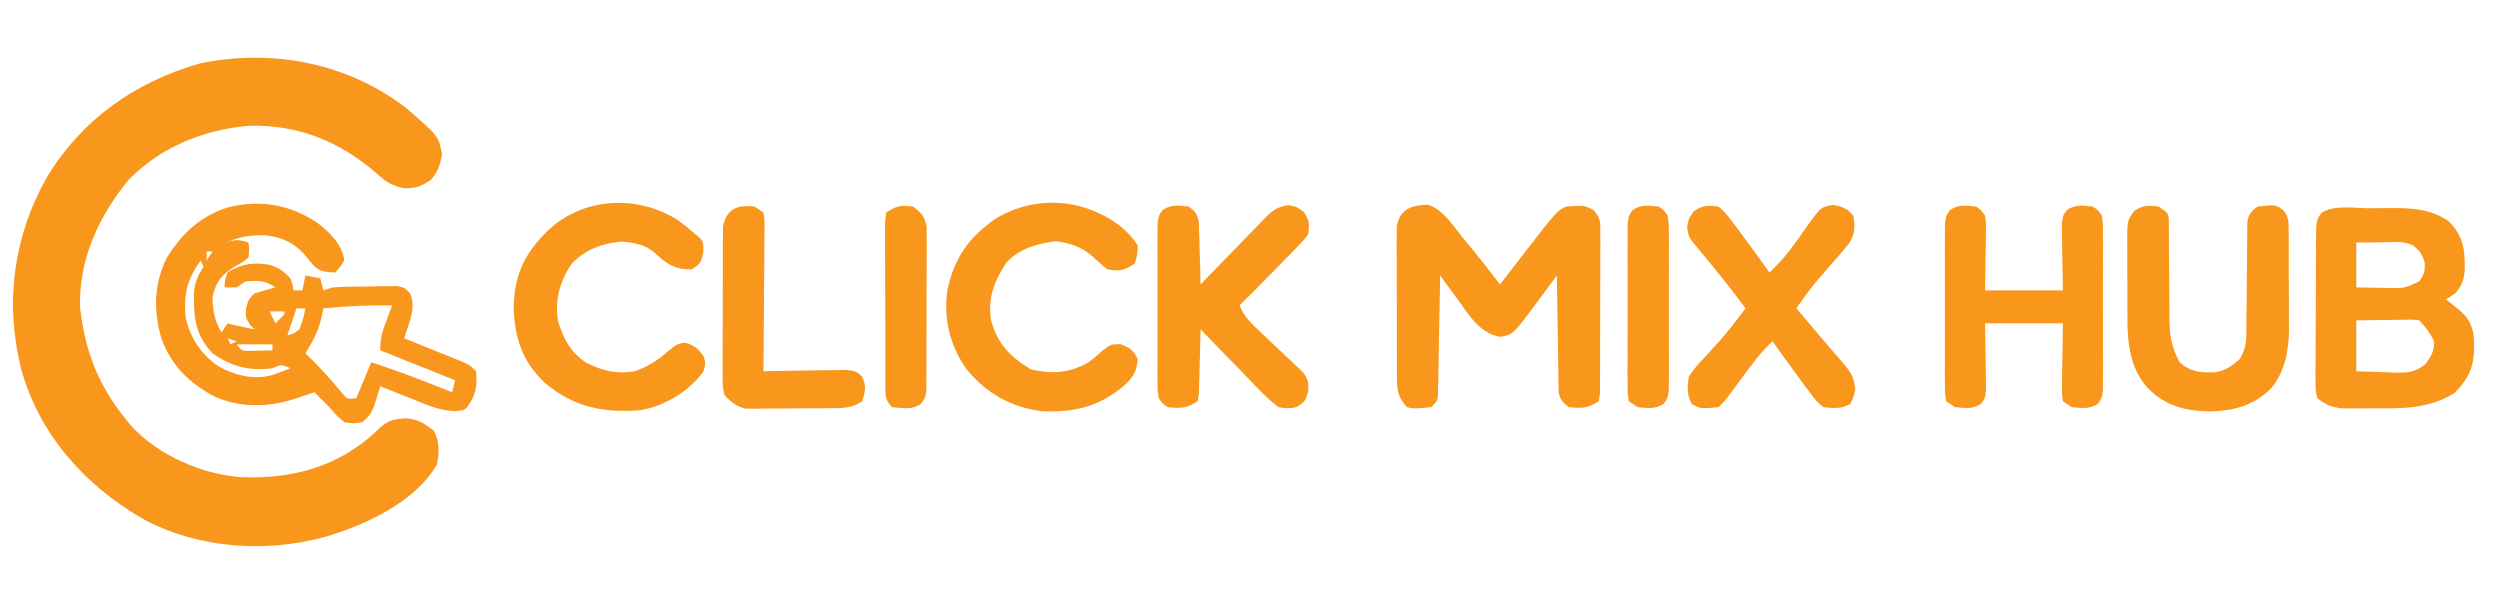 <?xml version="1.0" encoding="UTF-8"?>
<svg version="1.1" xmlns="http://www.w3.org/2000/svg" width="835" height="201">
<path d="M0 0 C11.018 9.527 11.018 9.527 12.062 15.688 C11.389 19.257 10.762 21.211 8.438 24 C5.054 26.307 3.176 27.037 -0.934 26.832 C-5.042 25.89 -6.778 24.618 -9.875 21.812 C-22.366 11.106 -35.898 5.592 -52.562 6 C-67.657 7.418 -81.754 13.008 -92.562 24 C-102.563 36.212 -109.32 50.636 -108.816 66.75 C-107.176 81.283 -102.734 92.68 -93.562 104 C-92.779 104.975 -92.779 104.975 -91.98 105.969 C-82.963 116.013 -68.019 122.545 -54.758 123.375 C-38.061 123.98 -23.209 120.09 -10.562 108.688 C-9.511 107.672 -9.511 107.672 -8.438 106.637 C-5.791 104.326 -3.722 104.015 -0.25 103.688 C4.093 104.056 6.084 105.285 9.438 108 C11.222 111.57 11.166 115.119 10.438 119 C3.321 131.649 -13.675 139.422 -26.938 143.312 C-47.115 148.809 -69.861 147.228 -88.362 137.006 C-107.576 125.718 -122.59 108.879 -128.562 87 C-134.028 64.922 -131.009 42.533 -119.717 22.893 C-108.051 3.769 -90.258 -8.724 -68.75 -14.812 C-44.686 -19.839 -19.547 -15 0 0 Z " fill="#F8971C" transform="translate(135.562,36)"/>
<path d="M0 0 C4.108 3.281 8.121 7.043 8.824 12.457 C7.387 14.707 7.387 14.707 5.824 16.457 C2.769 16.384 0.575 16.224 -1.629 13.973 C-2.098 13.369 -2.567 12.766 -3.051 12.145 C-6.957 7.252 -10.817 4.896 -17.074 4.078 C-23.91 3.811 -28.365 4.881 -34.176 8.457 C-33.289 7.941 -32.402 7.426 -31.488 6.895 C-27.976 5.37 -26.729 5.308 -23.176 6.457 C-22.906 8.777 -22.906 8.777 -23.176 11.457 C-25.039 13.012 -25.039 13.012 -27.488 14.332 C-31.979 17.104 -33.896 19.154 -35.176 24.457 C-35.2 28.775 -34.493 32.75 -32.176 36.457 C-31.516 35.467 -30.856 34.477 -30.176 33.457 C-29.619 33.601 -29.062 33.746 -28.488 33.895 C-26.062 34.485 -23.627 34.98 -21.176 35.457 C-21.691 34.921 -22.207 34.385 -22.738 33.832 C-24.176 31.457 -24.176 31.457 -23.988 28.332 C-23.176 25.457 -23.176 25.457 -21.176 23.457 C-18.858 22.738 -16.525 22.066 -14.176 21.457 C-17.863 18.999 -19.819 19.146 -24.176 19.457 C-25.166 20.117 -26.156 20.777 -27.176 21.457 C-28.496 21.457 -29.816 21.457 -31.176 21.457 C-31.113 19.145 -31.113 19.145 -30.176 16.457 C-25.444 13.499 -21.748 13.018 -16.262 13.879 C-13.16 14.739 -11.332 16.099 -9.176 18.457 C-8.363 20.707 -8.363 20.707 -8.176 22.457 C-7.186 22.457 -6.196 22.457 -5.176 22.457 C-4.846 20.807 -4.516 19.157 -4.176 17.457 C-2.526 17.787 -0.876 18.117 0.824 18.457 C1.319 20.437 1.319 20.437 1.824 22.457 C2.814 22.127 3.804 21.797 4.824 21.457 C8.82 21.174 12.82 21.18 16.824 21.145 C17.93 21.116 19.036 21.087 20.176 21.057 C21.765 21.044 21.765 21.044 23.387 21.031 C24.357 21.017 25.328 21.002 26.328 20.987 C28.824 21.457 28.824 21.457 30.676 23.308 C33.177 27.989 30.202 33.667 28.824 38.457 C29.808 38.85 29.808 38.85 30.812 39.251 C33.777 40.44 36.738 41.636 39.699 42.832 C40.732 43.245 41.764 43.657 42.828 44.082 C43.814 44.482 44.8 44.881 45.816 45.293 C47.183 45.843 47.183 45.843 48.578 46.404 C50.824 47.457 50.824 47.457 52.824 49.457 C53.297 54.472 52.815 57.389 49.824 61.457 C48.824 62.457 48.824 62.457 45.945 62.77 C40.563 62.693 35.808 60.449 30.887 58.457 C29.917 58.075 28.947 57.694 27.947 57.301 C25.569 56.363 23.195 55.415 20.824 54.457 C20.642 55.072 20.461 55.687 20.273 56.32 C20.022 57.129 19.771 57.937 19.512 58.77 C19.268 59.57 19.024 60.371 18.773 61.195 C17.762 63.604 16.868 64.849 14.824 66.457 C11.949 66.957 11.949 66.957 8.824 66.457 C6.262 64.27 6.262 64.27 3.824 61.457 C2.896 60.529 1.968 59.601 1.012 58.645 C0.29 57.923 -0.432 57.201 -1.176 56.457 C-1.779 56.662 -2.382 56.867 -3.004 57.078 C-4.203 57.482 -4.203 57.482 -5.426 57.895 C-6.215 58.161 -7.004 58.428 -7.816 58.703 C-16.838 61.586 -26.206 61.754 -34.898 57.711 C-43.194 53.144 -48.876 47.601 -52.246 38.598 C-54.944 29.214 -54.85 20.427 -50.469 11.586 C-45.493 3.393 -38.951 -2.611 -29.738 -5.355 C-18.987 -7.919 -9.239 -6.203 0 0 Z M-37.176 9.457 C-37.176 10.447 -37.176 11.437 -37.176 12.457 C-36.516 11.467 -35.856 10.477 -35.176 9.457 C-35.836 9.457 -36.496 9.457 -37.176 9.457 Z M-39.176 12.457 C-43.722 18.909 -44.871 23.658 -44.176 31.457 C-42.7 38.235 -39.027 43.776 -33.324 47.746 C-27.757 50.829 -21.883 52.347 -15.605 50.84 C-13.422 50.121 -11.296 49.344 -9.176 48.457 C-12.176 47.124 -12.176 47.124 -15.176 48.457 C-22.832 49.44 -28.869 47.941 -35.176 43.457 C-40.958 37.396 -41.441 31.668 -41.414 23.637 C-41.123 19.759 -40.194 17.703 -38.176 14.457 C-38.506 13.797 -38.836 13.137 -39.176 12.457 Z M-7.176 28.457 C-7.485 29.385 -7.795 30.313 -8.113 31.27 C-8.801 33.332 -9.488 35.395 -10.176 37.457 C-8.161 36.954 -8.161 36.954 -6.176 35.457 C-4.877 31.911 -4.877 31.911 -4.176 28.457 C-5.166 28.457 -6.156 28.457 -7.176 28.457 Z M1.824 28.457 C1.577 29.633 1.329 30.808 1.074 32.02 C0.005 36.365 -1.812 39.674 -4.176 43.457 C-3.752 43.87 -3.328 44.282 -2.891 44.707 C1.074 48.611 4.738 52.633 8.246 56.953 C9.823 58.802 9.823 58.802 12.824 58.457 C14.474 54.497 16.124 50.537 17.824 46.457 C24.096 48.497 30.252 50.726 36.387 53.145 C37.205 53.465 38.023 53.785 38.865 54.115 C40.852 54.894 42.838 55.675 44.824 56.457 C45.154 55.137 45.484 53.817 45.824 52.457 C37.574 49.157 29.324 45.857 20.824 42.457 C20.824 38.502 21.439 36.344 22.824 32.707 C23.381 31.23 23.381 31.23 23.949 29.723 C24.382 28.601 24.382 28.601 24.824 27.457 C17.096 27.32 9.515 27.705 1.824 28.457 Z M-16.176 29.457 C-15.516 30.777 -14.856 32.097 -14.176 33.457 C-13.155 32.479 -12.155 31.477 -11.176 30.457 C-11.176 30.127 -11.176 29.797 -11.176 29.457 C-12.826 29.457 -14.476 29.457 -16.176 29.457 Z M-30.176 38.457 C-29.846 39.117 -29.516 39.777 -29.176 40.457 C-28.516 40.127 -27.856 39.797 -27.176 39.457 C-28.166 39.127 -29.156 38.797 -30.176 38.457 Z M-27.176 40.457 C-25.364 42.7 -25.364 42.7 -22.793 42.652 C-21.888 42.629 -20.983 42.606 -20.051 42.582 C-19.141 42.564 -18.231 42.546 -17.293 42.527 C-16.594 42.504 -15.896 42.481 -15.176 42.457 C-15.176 41.797 -15.176 41.137 -15.176 40.457 C-19.136 40.457 -23.096 40.457 -27.176 40.457 Z " fill="#F8971C" transform="translate(106.176,74.543)"/>
<path d="M0 0 C5.132 1.539 8.671 7.392 11.973 11.379 C13.175 12.825 13.175 12.825 14.402 14.301 C17.713 18.348 20.901 22.491 24.098 26.629 C24.49 26.12 24.883 25.612 25.288 25.088 C27.097 22.746 28.91 20.406 30.723 18.066 C31.34 17.267 31.958 16.467 32.594 15.643 C43.059 2.148 43.059 2.148 46.098 0.629 C52.224 0.175 52.224 0.175 55.293 1.77 C57.822 4.375 57.599 6.036 57.599 9.629 C57.609 10.864 57.618 12.098 57.628 13.37 C57.617 14.718 57.606 16.066 57.594 17.414 C57.594 18.795 57.595 20.176 57.598 21.557 C57.6 24.45 57.587 27.342 57.564 30.235 C57.536 33.946 57.539 37.657 57.551 41.369 C57.558 44.219 57.55 47.07 57.538 49.921 C57.534 51.289 57.533 52.658 57.537 54.027 C57.54 55.937 57.521 57.848 57.502 59.758 C57.496 60.846 57.491 61.934 57.485 63.055 C57.357 63.904 57.229 64.754 57.098 65.629 C53.403 68.092 51.465 68.019 47.098 67.629 C45.065 66.111 44.219 65.213 43.699 62.712 C43.682 61.629 43.682 61.629 43.665 60.525 C43.645 59.704 43.626 58.883 43.605 58.038 C43.599 57.157 43.593 56.275 43.586 55.367 C43.568 54.461 43.55 53.556 43.532 52.622 C43.477 49.729 43.444 46.835 43.41 43.941 C43.377 41.98 43.343 40.018 43.307 38.057 C43.222 33.248 43.155 28.438 43.098 23.629 C42.755 24.093 42.413 24.556 42.06 25.034 C40.492 27.152 38.92 29.265 37.348 31.379 C36.809 32.109 36.27 32.838 35.715 33.59 C28.396 43.408 28.396 43.408 24.16 44.129 C17.24 42.999 13.651 36.696 9.785 31.379 C9.235 30.634 8.686 29.889 8.119 29.121 C6.773 27.295 5.432 25.464 4.098 23.629 C4.078 24.891 4.058 26.153 4.038 27.453 C3.962 32.123 3.873 36.793 3.78 41.463 C3.742 43.487 3.707 45.51 3.676 47.534 C3.63 50.438 3.572 53.342 3.512 56.246 C3.494 57.609 3.494 57.609 3.477 58.999 C3.457 59.839 3.437 60.68 3.417 61.546 C3.403 62.288 3.39 63.03 3.376 63.794 C3.098 65.629 3.098 65.629 1.098 67.629 C-4.586 68.17 -4.586 68.17 -6.902 67.629 C-9.942 64.46 -10.284 62.139 -10.306 57.822 C-10.319 56.654 -10.332 55.486 -10.345 54.283 C-10.342 53.025 -10.339 51.768 -10.336 50.473 C-10.341 49.178 -10.346 47.884 -10.352 46.55 C-10.361 43.813 -10.358 41.076 -10.348 38.339 C-10.337 34.835 -10.357 31.332 -10.386 27.828 C-10.409 24.48 -10.402 21.133 -10.398 17.785 C-10.41 16.528 -10.421 15.27 -10.432 13.975 C-10.423 12.807 -10.414 11.639 -10.404 10.436 C-10.404 9.408 -10.404 8.381 -10.404 7.323 C-9.301 1.399 -5.623 0.19 0 0 Z " fill="#F8971C" transform="translate(476.902,68.371)"/>
<path d="M0 0 C2.277 0.008 4.551 -0.02 6.827 -0.052 C14.427 -0.089 20.646 -0.002 27.114 4.446 C32.027 9.611 32.4 13.904 32.337 20.778 C32.063 24.057 31.276 25.963 29.114 28.446 C28.124 29.106 27.134 29.766 26.114 30.446 C26.596 30.833 27.078 31.219 27.575 31.618 C28.207 32.139 28.838 32.659 29.489 33.196 C30.115 33.707 30.742 34.217 31.387 34.743 C34.931 38.238 35.426 41.367 35.489 46.259 C35.363 53.177 33.789 56.695 28.927 61.696 C20.535 66.917 12.036 66.908 2.364 66.821 C1.063 66.833 -0.237 66.844 -1.577 66.856 C-2.829 66.852 -4.081 66.848 -5.37 66.844 C-6.502 66.841 -7.633 66.838 -8.799 66.834 C-12.347 66.388 -14.078 65.647 -16.886 63.446 C-17.507 60.828 -17.507 60.828 -17.501 57.645 C-17.511 56.454 -17.52 55.263 -17.529 54.035 C-17.513 52.748 -17.497 51.46 -17.48 50.134 C-17.478 48.8 -17.478 47.466 -17.48 46.132 C-17.478 43.338 -17.46 40.544 -17.428 37.75 C-17.388 34.168 -17.384 30.588 -17.391 27.006 C-17.395 24.252 -17.382 21.499 -17.365 18.745 C-17.355 16.782 -17.354 14.82 -17.354 12.857 C-17.338 11.666 -17.322 10.474 -17.306 9.247 C-17.297 8.197 -17.289 7.146 -17.28 6.064 C-16.886 3.446 -16.886 3.446 -15.562 1.609 C-11.469 -1.23 -4.882 -0.028 0 0 Z M-3.886 11.446 C-3.886 16.396 -3.886 21.346 -3.886 26.446 C-1.136 26.5 1.613 26.54 4.364 26.571 C5.53 26.596 5.53 26.596 6.719 26.622 C12.22 26.738 12.22 26.738 17.114 24.446 C18.852 22.046 19.144 20.853 18.927 17.884 C18.052 15.259 17.252 14.157 15.114 12.446 C11.804 10.791 8.123 11.345 4.489 11.384 C3.286 11.39 3.286 11.39 2.059 11.397 C0.078 11.409 -1.904 11.427 -3.886 11.446 Z M-3.886 37.446 C-3.886 43.056 -3.886 48.666 -3.886 54.446 C-0.655 54.581 2.569 54.68 5.802 54.759 C6.714 54.8 7.626 54.842 8.565 54.885 C13.241 54.971 15.381 55.008 19.196 52.083 C21.217 49.304 22.114 47.876 22.114 44.446 C20.728 41.609 19.344 39.676 17.114 37.446 C14.884 37.169 14.884 37.169 12.325 37.251 C11.384 37.257 10.443 37.264 9.473 37.27 C8.489 37.287 7.504 37.304 6.489 37.321 C5.496 37.33 4.504 37.339 3.481 37.348 C1.025 37.372 -1.43 37.408 -3.886 37.446 Z " fill="#F8971C" transform="translate(790.886,69.554)"/>
<path d="M0 0 C1.7 1.163 1.7 1.163 3 3 C3.341 5.635 3.341 5.635 3.293 8.762 C3.285 9.769 3.278 10.777 3.27 11.815 C3.243 13.093 3.216 14.371 3.188 15.688 C3.126 19.751 3.064 23.814 3 28 C11.58 28 20.16 28 29 28 C28.881 19.907 28.881 19.907 28.73 11.815 C28.722 10.808 28.715 9.8 28.707 8.762 C28.691 7.73 28.676 6.698 28.659 5.635 C29 3 29 3 30.3 1.163 C33.15 -0.787 35.67 -0.357 39 0 C40.694 1.155 40.694 1.155 42 3 C42.381 5.656 42.381 5.656 42.388 8.893 C42.398 10.104 42.407 11.315 42.417 12.563 C42.411 13.873 42.405 15.182 42.398 16.531 C42.4 17.887 42.403 19.244 42.407 20.6 C42.412 23.441 42.405 26.282 42.391 29.124 C42.374 32.766 42.384 36.407 42.402 40.049 C42.413 42.849 42.409 45.649 42.401 48.449 C42.398 50.445 42.408 52.441 42.417 54.437 C42.407 55.648 42.398 56.859 42.388 58.107 C42.386 59.175 42.383 60.243 42.381 61.344 C42 64 42 64 40.694 65.849 C37.878 67.762 35.29 67.294 32 67 C31.01 66.34 30.02 65.68 29 65 C28.659 62.386 28.659 62.386 28.707 59.117 C28.718 57.541 28.718 57.541 28.73 55.933 C28.757 54.594 28.784 53.255 28.812 51.875 C28.905 45.502 28.905 45.502 29 39 C20.42 39 11.84 39 3 39 C3.119 47.093 3.119 47.093 3.27 55.185 C3.278 56.192 3.285 57.2 3.293 58.238 C3.317 59.786 3.317 59.786 3.341 61.365 C3 64 3 64 1.7 65.841 C-1.119 67.763 -3.703 67.294 -7 67 C-7.99 66.34 -8.98 65.68 -10 65 C-10.381 62.426 -10.381 62.426 -10.388 59.129 C-10.398 57.898 -10.407 56.666 -10.417 55.397 C-10.411 54.048 -10.405 52.698 -10.398 51.348 C-10.4 49.968 -10.403 48.588 -10.407 47.208 C-10.412 44.313 -10.405 41.419 -10.391 38.525 C-10.374 34.814 -10.384 31.105 -10.402 27.394 C-10.413 24.543 -10.409 21.693 -10.401 18.842 C-10.399 17.474 -10.402 16.106 -10.409 14.738 C-10.417 12.826 -10.403 10.913 -10.388 9 C-10.385 7.367 -10.385 7.367 -10.381 5.701 C-10 3 -10 3 -8.694 1.148 C-5.844 -0.784 -3.321 -0.356 0 0 Z " fill="#F8971C" transform="translate(660,69)"/>
<path d="M0 0 C2.354 1.662 2.928 2.594 3.432 5.452 C3.459 6.4 3.485 7.348 3.512 8.324 C3.547 9.352 3.583 10.38 3.619 11.439 C3.642 12.511 3.664 13.583 3.688 14.688 C3.739 16.313 3.739 16.313 3.791 17.971 C3.874 20.647 3.943 23.323 4 26 C4.756 25.212 5.512 24.425 6.292 23.613 C9.105 20.691 11.939 17.788 14.779 14.892 C16.004 13.636 17.224 12.375 18.439 11.108 C20.187 9.287 21.955 7.486 23.727 5.688 C24.264 5.119 24.802 4.55 25.356 3.964 C27.971 1.347 29.532 0.066 33.244 -0.461 C36 0 36 0 38.375 1.688 C40.338 4.481 40.374 5.65 40 9 C38.75 10.909 38.75 10.909 37 12.707 C36.363 13.373 35.727 14.039 35.071 14.725 C34.387 15.414 33.704 16.103 33 16.812 C32.316 17.521 31.632 18.229 30.927 18.959 C28.964 20.986 26.986 22.995 25 25 C24.083 25.932 23.167 26.864 22.223 27.824 C20.495 29.564 18.759 31.292 17 33 C18.546 36.771 20.861 38.983 23.824 41.738 C24.77 42.641 25.715 43.544 26.689 44.475 C28.189 45.9 29.693 47.317 31.213 48.719 C32.685 50.082 34.13 51.472 35.574 52.863 C36.447 53.681 37.319 54.499 38.218 55.341 C40 58 40 58 39.964 61.696 C39 65 39 65 36 67 C33.205 67.48 33.205 67.48 30 67 C27.64 65.164 25.758 63.461 23.727 61.312 C23.158 60.735 22.589 60.158 22.004 59.564 C20.196 57.723 18.411 55.862 16.625 54 C15.401 52.746 14.176 51.493 12.949 50.242 C9.95 47.177 6.97 44.094 4 41 C3.985 41.717 3.971 42.433 3.956 43.171 C3.882 46.406 3.785 49.641 3.688 52.875 C3.654 54.567 3.654 54.567 3.619 56.293 C3.584 57.369 3.548 58.446 3.512 59.555 C3.486 60.55 3.459 61.545 3.432 62.57 C3.29 63.372 3.147 64.174 3 65 C-0.695 67.463 -2.633 67.39 -7 67 C-8.694 65.849 -8.694 65.849 -10 64 C-10.381 61.344 -10.381 61.344 -10.388 58.107 C-10.398 56.896 -10.407 55.685 -10.417 54.437 C-10.411 53.127 -10.405 51.818 -10.398 50.469 C-10.4 49.113 -10.403 47.756 -10.407 46.4 C-10.412 43.559 -10.405 40.718 -10.391 37.876 C-10.374 34.234 -10.384 30.593 -10.402 26.951 C-10.413 24.151 -10.409 21.351 -10.401 18.551 C-10.398 16.555 -10.408 14.559 -10.417 12.563 C-10.407 11.352 -10.398 10.141 -10.388 8.893 C-10.386 7.825 -10.383 6.757 -10.381 5.656 C-10 3 -10 3 -8.694 1.155 C-5.846 -0.787 -3.324 -0.356 0 0 Z " fill="#F8971C" transform="translate(397,69)"/>
<path d="M0 0 C2.642 2.06 4.699 4.161 6.5 7 C6.375 10.125 6.375 10.125 5.5 13 C1.925 15.383 0.714 15.648 -3.5 15 C-5.375 13.634 -7.016 12.114 -8.715 10.535 C-12.34 7.418 -16.138 6.18 -20.812 5.562 C-26.959 6.292 -33.204 8.042 -37.438 12.812 C-41.532 19.14 -43.606 24.498 -42.5 32 C-40.334 39.801 -36.025 44.309 -29.188 48.375 C-22.366 49.961 -16.456 49.66 -10.305 46.227 C-8.503 45.002 -6.97 43.667 -5.375 42.188 C-2.5 40 -2.5 40 0.688 39.938 C3.909 41.154 5.032 41.891 6.5 45 C6.155 49.308 4.806 51.215 1.625 54.062 C-6.468 60.804 -14.635 62.725 -25.07 62.383 C-35.613 61.206 -44.211 56.377 -50.812 48.125 C-56.301 40.235 -58.359 31.522 -57.098 21.945 C-54.724 10.907 -49.745 3.995 -40.426 -2.336 C-27.35 -9.773 -12.138 -8.743 0 0 Z " fill="#F8971C" transform="translate(373.5,75)"/>
<path d="M0 0 C1.958 1.435 3.819 2.896 5.637 4.504 C6.206 4.986 6.776 5.468 7.363 5.965 C8.637 7.504 8.637 7.504 8.512 11.066 C7.637 14.504 7.637 14.504 4.637 16.504 C-1.151 16.504 -3.656 14.674 -7.68 10.938 C-11.039 8.077 -14.456 7.588 -18.738 7.191 C-25.163 7.745 -30.801 9.815 -35.363 14.504 C-39.317 20.381 -41.24 26.819 -39.922 33.863 C-38.208 39.699 -35.669 44.44 -30.355 47.758 C-25.094 50.388 -20.204 51.533 -14.363 50.504 C-10.014 49.014 -6.585 46.806 -3.176 43.754 C-0.363 41.504 -0.363 41.504 2.262 40.941 C5.48 41.704 6.697 42.845 8.637 45.504 C9.324 47.816 9.324 47.816 8.637 50.504 C3.794 57.234 -4.218 62.011 -12.363 63.504 C-24.904 64.478 -34.69 62.54 -44.426 54.352 C-51.952 47.174 -54.49 39.367 -54.801 29.066 C-54.538 18.133 -51.114 11.096 -43.363 3.504 C-31.552 -7.686 -13.501 -8.547 0 0 Z " fill="#F8971C" transform="translate(226.363,73.496)"/>
<path d="M0 0 C3 2 3 2 3.379 3.826 C3.381 4.564 3.383 5.303 3.385 6.063 C3.395 6.901 3.405 7.74 3.415 8.603 C3.412 9.511 3.409 10.42 3.406 11.355 C3.417 12.29 3.428 13.225 3.439 14.189 C3.473 17.188 3.489 20.188 3.5 23.188 C3.515 27.119 3.548 31.049 3.594 34.98 C3.591 35.879 3.588 36.777 3.585 37.702 C3.65 43.224 4.376 47.111 7 52 C10.568 55.253 14.126 55.518 18.781 55.355 C22.267 54.797 24.382 53.299 27 51 C28.777 48.105 29.252 45.93 29.271 42.554 C29.281 41.684 29.292 40.813 29.302 39.915 C29.304 38.983 29.306 38.05 29.309 37.09 C29.334 35.111 29.359 33.133 29.385 31.154 C29.414 28.038 29.438 24.922 29.456 21.805 C29.478 18.796 29.517 15.787 29.559 12.777 C29.559 11.843 29.559 10.909 29.559 9.946 C29.572 9.078 29.586 8.21 29.599 7.316 C29.607 6.172 29.607 6.172 29.615 5.004 C30.109 2.432 30.91 1.547 33 0 C39.112 -0.655 39.112 -0.655 41.693 1.248 C43.337 3.451 43.385 4.673 43.404 7.405 C43.417 8.293 43.429 9.181 43.442 10.097 C43.44 11.056 43.437 12.015 43.434 13.004 C43.439 13.997 43.444 14.99 43.449 16.013 C43.456 18.119 43.455 20.225 43.446 22.33 C43.438 25.526 43.466 28.72 43.498 31.916 C43.5 33.966 43.499 36.016 43.496 38.066 C43.513 39.484 43.513 39.484 43.53 40.931 C43.456 48.145 42.19 55.285 37.355 60.916 C31.381 66.579 25.217 68.166 17.125 68.438 C8.607 68.21 2.069 66.582 -3.938 60.312 C-9.687 53.715 -10.462 45.248 -10.434 36.855 C-10.439 35.923 -10.444 34.991 -10.449 34.031 C-10.456 32.077 -10.455 30.123 -10.446 28.169 C-10.437 25.178 -10.466 22.188 -10.498 19.197 C-10.5 17.292 -10.499 15.386 -10.496 13.48 C-10.507 12.589 -10.519 11.697 -10.53 10.778 C-10.461 4.644 -10.461 4.644 -8.16 1.431 C-5.257 -0.492 -3.417 -0.436 0 0 Z " fill="#F8971C" transform="translate(721,69)"/>
<path d="M0 0 C2.273 2.02 2.273 2.02 4.375 4.812 C5.134 5.805 5.894 6.798 6.676 7.82 C7.443 8.87 8.21 9.919 9 11 C10.166 12.574 10.166 12.574 11.355 14.18 C13.258 16.772 15.139 19.378 17 22 C20.085 19.134 22.656 16.212 25.121 12.793 C25.664 12.042 26.208 11.291 26.768 10.518 C27.889 8.953 28.998 7.38 30.096 5.799 C34.24 0.135 34.24 0.135 38.262 -0.578 C41.427 0.09 42.907 0.504 45 3 C45.589 6.504 45.633 8.952 43.762 12.051 C42.019 14.277 40.198 16.394 38.312 18.5 C37.057 19.946 35.803 21.394 34.551 22.844 C33.948 23.536 33.346 24.228 32.725 24.941 C30.294 27.842 28.145 30.883 26 34 C26.701 34.822 27.402 35.645 28.125 36.492 C30.099 38.81 32.062 41.137 34.02 43.469 C35.826 45.62 37.652 47.738 39.512 49.844 C44.831 56.032 44.831 56.032 45.688 60.938 C45 64 45 64 43.938 65.938 C40.862 67.624 38.445 67.346 35 67 C32.629 64.98 32.629 64.98 30.562 62.188 C29.812 61.195 29.062 60.202 28.289 59.18 C27.534 58.13 26.778 57.081 26 56 C25.224 54.951 24.448 53.901 23.648 52.82 C21.743 50.229 19.862 47.623 18 45 C14.064 48.632 11.034 52.829 7.875 57.125 C6.811 58.566 5.746 60.006 4.68 61.445 C4.213 62.08 3.746 62.714 3.265 63.368 C2 65 2 65 0 67 C-6.005 67.546 -6.005 67.546 -8.938 65.938 C-10.654 62.807 -10.383 60.523 -10 57 C-8.476 54.394 -6.51 52.307 -4.438 50.125 C-3.336 48.908 -2.235 47.689 -1.137 46.469 C-0.331 45.587 -0.331 45.587 0.491 44.688 C3.531 41.289 6.263 37.643 9 34 C4.897 28.385 0.573 22.978 -3.852 17.613 C-4.561 16.751 -5.27 15.889 -6 15 C-6.74 14.129 -7.48 13.257 -8.242 12.359 C-10 10 -10 10 -10.5 6.938 C-10 4 -10 4 -8.375 1.625 C-5.281 -0.492 -3.696 -0.476 0 0 Z " fill="#F8971C" transform="translate(574,69)"/>
<path d="M0 0 C0.99 0.66 1.98 1.32 3 2 C3.361 4.253 3.361 4.253 3.341 7.092 C3.34 8.153 3.34 9.214 3.34 10.307 C3.324 11.456 3.309 12.605 3.293 13.789 C3.289 14.963 3.284 16.136 3.28 17.345 C3.263 21.105 3.226 24.865 3.188 28.625 C3.172 31.169 3.159 33.714 3.146 36.258 C3.113 42.505 3.063 48.753 3 55 C4.385 54.969 4.385 54.969 5.798 54.937 C9.225 54.868 12.652 54.818 16.08 54.78 C17.563 54.76 19.046 54.733 20.529 54.698 C22.661 54.65 24.793 54.627 26.926 54.609 C28.209 54.588 29.492 54.567 30.814 54.546 C34 55 34 55 35.95 56.829 C37.442 59.914 36.982 61.774 36 65 C32.173 67.551 29.01 67.324 24.57 67.336 C23.743 67.343 22.916 67.349 22.063 67.356 C20.313 67.366 18.563 67.371 16.813 67.371 C14.142 67.375 11.472 67.411 8.801 67.449 C7.099 67.455 5.397 67.459 3.695 67.461 C2.899 67.475 2.103 67.49 1.283 67.504 C0.533 67.498 -0.218 67.492 -0.992 67.486 C-1.647 67.489 -2.302 67.492 -2.976 67.494 C-6.105 66.73 -7.762 65.281 -10 63 C-10.628 60.306 -10.628 60.306 -10.631 57.193 C-10.644 56.025 -10.656 54.857 -10.669 53.654 C-10.656 52.397 -10.643 51.139 -10.629 49.844 C-10.631 48.549 -10.634 47.255 -10.636 45.921 C-10.639 43.184 -10.624 40.448 -10.597 37.71 C-10.563 34.206 -10.569 30.703 -10.588 27.199 C-10.601 23.851 -10.582 20.504 -10.566 17.156 C-10.571 15.899 -10.576 14.642 -10.581 13.346 C-10.566 12.178 -10.55 11.01 -10.533 9.807 C-10.527 8.779 -10.521 7.752 -10.515 6.694 C-9.376 0.736 -5.631 -0.719 0 0 Z " fill="#F8971C" transform="translate(252,69)"/>
<path d="M0 0 C1.694 1.155 1.694 1.155 3 3 C3.381 5.656 3.381 5.656 3.388 8.893 C3.402 10.71 3.402 10.71 3.417 12.563 C3.411 13.873 3.405 15.182 3.398 16.531 C3.4 17.887 3.403 19.244 3.407 20.6 C3.412 23.441 3.405 26.282 3.391 29.124 C3.374 32.766 3.384 36.407 3.402 40.049 C3.413 42.849 3.409 45.649 3.401 48.449 C3.398 50.445 3.408 52.441 3.417 54.437 C3.407 55.648 3.398 56.859 3.388 58.107 C3.386 59.175 3.383 60.243 3.381 61.344 C3 64 3 64 1.694 65.849 C-1.122 67.762 -3.71 67.294 -7 67 C-7.99 66.34 -8.98 65.68 -10 65 C-10.381 62.426 -10.381 62.426 -10.388 59.129 C-10.398 57.898 -10.407 56.666 -10.417 55.397 C-10.411 54.048 -10.405 52.698 -10.398 51.348 C-10.4 49.968 -10.403 48.588 -10.407 47.208 C-10.412 44.313 -10.405 41.419 -10.391 38.525 C-10.374 34.814 -10.384 31.105 -10.402 27.394 C-10.413 24.543 -10.409 21.693 -10.401 18.842 C-10.399 17.474 -10.402 16.106 -10.409 14.738 C-10.417 12.826 -10.403 10.913 -10.388 9 C-10.385 7.367 -10.385 7.367 -10.381 5.701 C-10 3 -10 3 -8.694 1.148 C-5.844 -0.784 -3.321 -0.356 0 0 Z " fill="#F8971C" transform="translate(554,69)"/>
<path d="M0 0 C2.751 2.106 3.871 3.295 4.501 6.739 C4.501 7.787 4.502 8.835 4.502 9.914 C4.511 11.106 4.52 12.297 4.53 13.524 C4.519 14.807 4.508 16.089 4.496 17.41 C4.498 18.729 4.499 20.048 4.501 21.407 C4.502 24.196 4.489 26.983 4.467 29.772 C4.438 33.345 4.441 36.918 4.454 40.492 C4.462 43.902 4.447 47.312 4.434 50.723 C4.437 52.007 4.439 53.291 4.442 54.615 C4.423 56.397 4.423 56.397 4.404 58.215 C4.399 59.262 4.393 60.309 4.388 61.388 C4 64 4 64 2.598 65.839 C-0.425 68.036 -3.383 67.287 -7 67 C-9.717 64.283 -9.259 62.824 -9.275 59.021 C-9.284 57.767 -9.294 56.512 -9.304 55.219 C-9.303 53.844 -9.302 52.469 -9.301 51.094 C-9.305 49.689 -9.309 48.284 -9.314 46.879 C-9.321 43.934 -9.321 40.988 -9.316 38.042 C-9.31 34.263 -9.327 30.483 -9.35 26.703 C-9.365 23.802 -9.366 20.901 -9.363 17.999 C-9.363 16.605 -9.368 15.212 -9.378 13.818 C-9.391 11.871 -9.382 9.925 -9.372 7.979 C-9.373 6.87 -9.374 5.761 -9.374 4.619 C-9.251 3.755 -9.127 2.89 -9 2 C-5.509 -0.327 -4.108 -0.503 0 0 Z " fill="#F8971C" transform="translate(305,69)"/>
</svg>
